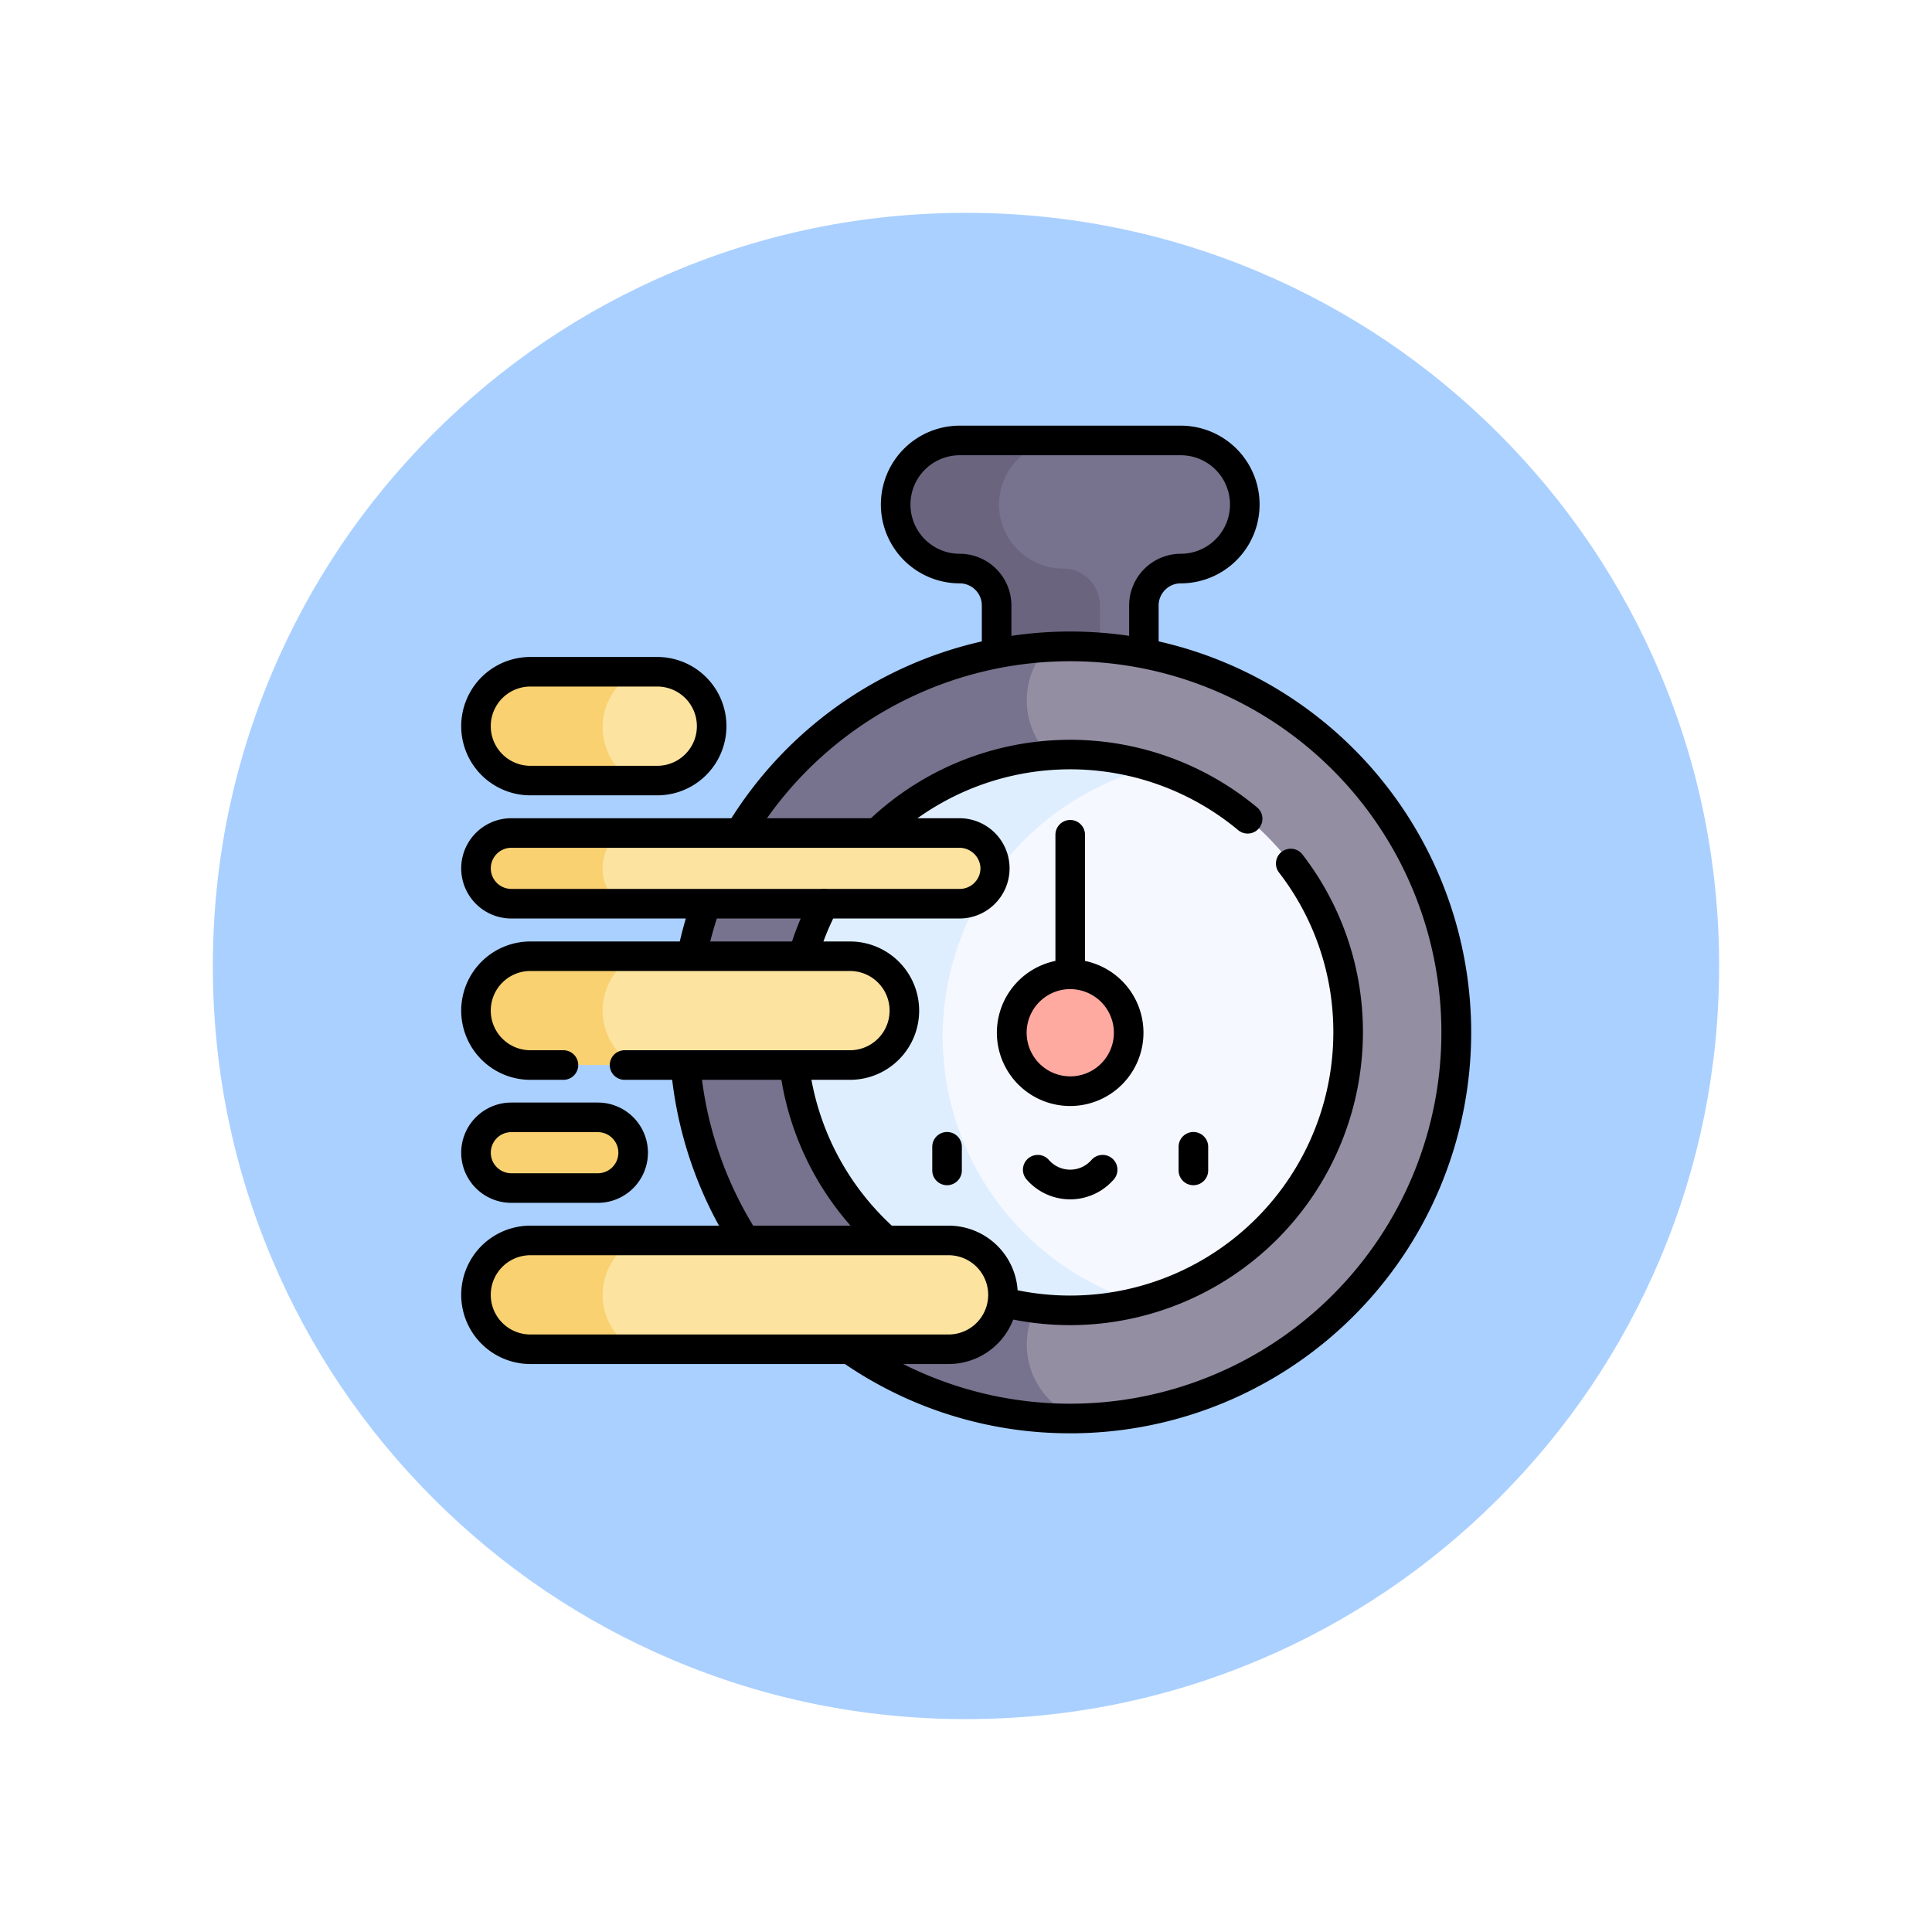 <svg xmlns="http://www.w3.org/2000/svg" xmlns:xlink="http://www.w3.org/1999/xlink" width="108.914" height="108.914" viewBox="0 0 108.914 108.914">
  <defs>
    <filter id="Trazado_874925" x="0" y="0" width="108.914" height="108.914" filterUnits="userSpaceOnUse">
      <feOffset dy="3" input="SourceAlpha"/>
      <feGaussianBlur stdDeviation="3" result="blur"/>
      <feFlood flood-opacity="0.161"/>
      <feComposite operator="in" in2="blur"/>
      <feComposite in="SourceGraphic"/>
    </filter>
  </defs>
  <g id="Grupo_1108348" data-name="Grupo 1108348" transform="translate(-818.851 -1958.181)">
    <g transform="matrix(1, 0, 0, 1, 818.85, 1958.18)" filter="url(#Trazado_874925)">
      <g id="Trazado_874925-2" data-name="Trazado 874925" transform="translate(9 6)" fill="#9cc8ff" opacity="0.859">
        <path d="M 45.457 89.414 C 39.522 89.414 33.766 88.252 28.347 85.96 C 23.113 83.746 18.412 80.577 14.375 76.539 C 10.337 72.502 7.168 67.801 4.954 62.567 C 2.662 57.149 1.5 51.392 1.5 45.457 C 1.5 39.522 2.662 33.766 4.954 28.347 C 7.168 23.113 10.337 18.412 14.375 14.375 C 18.412 10.337 23.113 7.168 28.347 4.954 C 33.766 2.662 39.522 1.5 45.457 1.5 C 51.392 1.5 57.148 2.662 62.566 4.954 C 67.8 7.168 72.502 10.337 76.539 14.375 C 80.576 18.412 83.746 23.113 85.96 28.347 C 88.252 33.766 89.414 39.522 89.414 45.457 C 89.414 51.392 88.252 57.149 85.96 62.567 C 83.746 67.801 80.576 72.502 76.539 76.539 C 72.502 80.577 67.8 83.746 62.566 85.96 C 57.148 88.252 51.392 89.414 45.457 89.414 Z" stroke="none"/>
        <path d="M 45.457 3 C 39.724 3 34.164 4.122 28.932 6.335 C 23.876 8.473 19.335 11.535 15.435 15.435 C 11.535 19.335 8.473 23.876 6.335 28.932 C 4.122 34.164 3 39.724 3 45.457 C 3 51.19 4.122 56.75 6.335 61.982 C 8.473 67.038 11.535 71.579 15.435 75.479 C 19.335 79.379 23.876 82.441 28.932 84.579 C 34.164 86.792 39.724 87.914 45.457 87.914 C 51.19 87.914 56.75 86.792 61.982 84.579 C 67.037 82.441 71.578 79.379 75.478 75.479 C 79.378 71.579 82.44 67.038 84.578 61.982 C 86.791 56.75 87.914 51.19 87.914 45.457 C 87.914 39.724 86.791 34.164 84.578 28.932 C 82.44 23.876 79.378 19.335 75.478 15.435 C 71.578 11.535 67.037 8.473 61.982 6.335 C 56.75 4.122 51.19 3 45.457 3 M 45.457 0 C 70.562 0 90.914 20.352 90.914 45.457 L 90.914 45.457 C 90.914 70.562 70.562 90.914 45.457 90.914 C 20.352 90.914 0 70.562 0 45.457 L 0 45.457 C 0 20.352 20.352 0 45.457 0 Z" stroke="none" fill="#fff"/>
      </g>
    </g>
    <g id="stopwatch_7233861" transform="translate(844.851 1981.599)">
      <g id="Grupo_1109140" data-name="Grupo 1109140" transform="translate(0.834 1.416)">
        <path id="Trazado_901146" data-name="Trazado 901146" d="M236.341,8.082h-12.46a3.622,3.622,0,0,0-3.611,3.611h0a3.622,3.622,0,0,0,3.611,3.611h0a2.08,2.08,0,0,1,2.08,2.08v9.133h8.3V17.384a2.08,2.08,0,0,1,2.08-2.08h0a3.622,3.622,0,0,0,3.611-3.611h0A3.622,3.622,0,0,0,236.341,8.082Z" transform="translate(-196.612 -8.082)" fill="#77728d"/>
        <path id="Trazado_901147" data-name="Trazado 901147" d="M229.705,15.3h0a3.622,3.622,0,0,1-3.611-3.611h0a3.622,3.622,0,0,1,3.611-3.611h-5.824a3.622,3.622,0,0,0-3.611,3.611h0a3.622,3.622,0,0,0,3.611,3.611h0a2.08,2.08,0,0,1,2.08,2.08v9.133h5.824V17.384A2.08,2.08,0,0,0,229.705,15.3Z" transform="translate(-196.612 -8.082)" fill="#6a647f"/>
        <circle id="Elipse_11556" data-name="Elipse 11556" cx="21.762" cy="21.762" r="21.762" transform="translate(11.736 11.607)" fill="#948ea3"/>
        <path id="Trazado_901148" data-name="Trazado 901148" d="M132.362,152.129a4.42,4.42,0,0,1,3.356-4.289V120.1a4.418,4.418,0,0,1-2.177-7.293,21.762,21.762,0,0,0,1.271,43.487c.162,0,.323,0,.484-.006A4.419,4.419,0,0,1,132.362,152.129Z" transform="translate(-101.314 -101.165)" fill="#77728d"/>
        <circle id="Elipse_11557" data-name="Elipse 11557" cx="15.666" cy="15.666" r="15.666" transform="translate(17.833 17.703)" fill="#f5f8ff"/>
        <path id="Trazado_901149" data-name="Trazado 901149" d="M176.357,183.2a15.693,15.693,0,0,1,11.849-15.195,15.666,15.666,0,1,0-.843,30.153A15.694,15.694,0,0,1,176.357,183.2Z" transform="translate(-150.049 -149.598)" fill="#deeeff"/>
        <path id="Trazado_901150" data-name="Trazado 901150" d="M17.719,125.328H10.568A3.068,3.068,0,0,0,7.5,128.4h0a3.068,3.068,0,0,0,3.068,3.068h7.152a3.068,3.068,0,0,0,3.068-3.068h0A3.068,3.068,0,0,0,17.719,125.328Z" transform="translate(-7.5 -112.292)" fill="#fce3a0"/>
        <path id="Trazado_901151" data-name="Trazado 901151" d="M282.442,285.322a3.295,3.295,0,1,1,3.295-3.295A3.3,3.3,0,0,1,282.442,285.322Z" transform="translate(-248.943 -248.639)" fill="#ffaaa1"/>
        <path id="Trazado_901152" data-name="Trazado 901152" d="M282.442,285.322a3.295,3.295,0,1,1,3.295-3.295A3.3,3.3,0,0,1,282.442,285.322Z" transform="translate(-248.943 -248.639)" fill="#ffaaa1"/>
        <path id="Trazado_901153" data-name="Trazado 901153" d="M34.142,413.656H10.568A3.068,3.068,0,0,0,7.5,416.724h0a3.068,3.068,0,0,0,3.068,3.068H34.142a3.077,3.077,0,0,0,3.068-3.068h0A3.077,3.077,0,0,0,34.142,413.656Z" transform="translate(-7.5 -368.561)" fill="#fce3a0"/>
        <path id="Trazado_901154" data-name="Trazado 901154" d="M14.369,351.241H9.493A1.993,1.993,0,0,0,7.5,353.234h0a1.993,1.993,0,0,0,1.993,1.993h4.876a2,2,0,0,0,1.993-1.993h0A2,2,0,0,0,14.369,351.241Z" transform="translate(-7.5 -313.086)" fill="#f9d171"/>
        <path id="Trazado_901155" data-name="Trazado 901155" d="M28.582,269.492H10.568A3.068,3.068,0,0,0,7.5,272.56h0a3.068,3.068,0,0,0,3.068,3.068H28.582a3.077,3.077,0,0,0,3.068-3.068h0A3.077,3.077,0,0,0,28.582,269.492Z" transform="translate(-7.5 -240.426)" fill="#fce3a0"/>
        <path id="Trazado_901156" data-name="Trazado 901156" d="M34.729,207.076H9.493A1.993,1.993,0,0,0,7.5,209.069h0a1.993,1.993,0,0,0,1.993,1.993H34.775a2,2,0,0,0,1.983-2.189A2.023,2.023,0,0,0,34.729,207.076Z" transform="translate(-7.5 -184.95)" fill="#fce3a0"/>
        <g id="Grupo_1109136" data-name="Grupo 1109136" transform="translate(0 13.036)">
          <path id="Trazado_901157" data-name="Trazado 901157" d="M14.638,128.451a3.52,3.52,0,0,1,1.9-3.123H10.568A3.068,3.068,0,0,0,7.5,128.4h0a3.068,3.068,0,0,0,3.068,3.068h5.768A3.519,3.519,0,0,1,14.638,128.451Z" transform="translate(-7.5 -125.328)" fill="#f9d171"/>
        </g>
        <g id="Grupo_1109137" data-name="Grupo 1109137" transform="translate(0 22.126)">
          <path id="Trazado_901158" data-name="Trazado 901158" d="M14.638,209.07a2.618,2.618,0,0,1,.918-1.993H9.493A1.993,1.993,0,0,0,7.5,209.07h0a1.993,1.993,0,0,0,1.993,1.993h6.063A2.618,2.618,0,0,1,14.638,209.07Z" transform="translate(-7.5 -207.077)" fill="#f9d171"/>
        </g>
        <g id="Grupo_1109138" data-name="Grupo 1109138" transform="translate(0 29.066)">
          <path id="Trazado_901159" data-name="Trazado 901159" d="M14.638,272.56a3.519,3.519,0,0,1,1.793-3.068H10.568A3.068,3.068,0,0,0,7.5,272.56h0a3.068,3.068,0,0,0,3.068,3.068h5.864A3.519,3.519,0,0,1,14.638,272.56Z" transform="translate(-7.5 -269.492)" fill="#f9d171"/>
        </g>
        <g id="Grupo_1109139" data-name="Grupo 1109139" transform="translate(0 45.095)">
          <path id="Trazado_901160" data-name="Trazado 901160" d="M14.638,416.724a3.519,3.519,0,0,1,1.793-3.068H10.568A3.068,3.068,0,0,0,7.5,416.724h0a3.068,3.068,0,0,0,3.068,3.068h5.864A3.519,3.519,0,0,1,14.638,416.724Z" transform="translate(-7.5 -413.656)" fill="#f9d171"/>
        </g>
      </g>
      <g id="Grupo_1109142" data-name="Grupo 1109142" transform="translate(0 0.582)">
        <path id="Línea_581" data-name="Línea 581" d="M-6.666,2.036A.834.834,0,0,1-7.5,1.2V-6.666A.834.834,0,0,1-6.666-7.5a.834.834,0,0,1,.834.834V1.2A.834.834,0,0,1-6.666,2.036Z" transform="translate(40.998 29.725)"/>
        <path id="Trazado_901161" data-name="Trazado 901161" d="M275.776,279.489a4.132,4.132,0,1,1,2.918-1.21A4.133,4.133,0,0,1,275.776,279.489Zm0-6.59a2.459,2.459,0,1,0,2.461,2.461A2.464,2.464,0,0,0,275.776,272.9Z" transform="translate(-241.443 -241.139)"/>
        <path id="Trazado_901162" data-name="Trazado 901162" d="M227.6,13.953a.834.834,0,0,1-.834-.834v-2.4A2.917,2.917,0,0,1,229.675,7.8a2.777,2.777,0,0,0,0-5.554h-12.46a2.777,2.777,0,0,0,0,5.554,2.917,2.917,0,0,1,2.914,2.914v2.4a.834.834,0,1,1-1.668,0v-2.4a1.248,1.248,0,0,0-1.246-1.246,4.445,4.445,0,0,1,0-8.89h12.46a4.445,4.445,0,1,1,0,8.89,1.248,1.248,0,0,0-1.246,1.246v2.4A.834.834,0,0,1,227.6,13.953Z" transform="translate(-189.112 -0.582)"/>
        <path id="Trazado_901163" data-name="Trazado 901163" d="M110.478,241.14a.835.835,0,0,1-.817-1,22.528,22.528,0,0,1,.758-2.755.834.834,0,0,1,1.577.544,20.854,20.854,0,0,0-.7,2.55A.834.834,0,0,1,110.478,241.14Z" transform="translate(-97.452 -210.553)"/>
        <path id="Trazado_901164" data-name="Trazado 901164" d="M110.462,330a.833.833,0,0,1-.706-.389,22.606,22.606,0,0,1-3.381-9.964.834.834,0,1,1,1.661-.152,20.931,20.931,0,0,0,3.13,9.225.834.834,0,0,1-.7,1.279Z" transform="translate(-94.544 -283.362)"/>
        <path id="Trazado_901165" data-name="Trazado 901165" d="M153.994,150.162a22.467,22.467,0,0,1-12.832-3.995.834.834,0,0,1,.948-1.372,20.928,20.928,0,1,0-5.935-28.211.834.834,0,1,1-1.419-.876,22.6,22.6,0,1,1,19.238,34.455Z" transform="translate(-119.661 -93.362)"/>
        <path id="Trazado_901166" data-name="Trazado 901166" d="M3.9,117.828h7.152a3.9,3.9,0,0,1,0,7.8H3.9a3.9,3.9,0,0,1,0-7.8Zm7.152,6.135a2.234,2.234,0,1,0,0-4.468H3.9a2.234,2.234,0,1,0,0,4.468Z" transform="translate(0 -104.792)"/>
        <path id="Trazado_901167" data-name="Trazado 901167" d="M167.009,240.1a.835.835,0,0,1-.8-1.071A16.442,16.442,0,0,1,167.4,236.1a.834.834,0,1,1,1.478.772,14.769,14.769,0,0,0-1.067,2.631A.834.834,0,0,1,167.009,240.1Z" transform="translate(-147.697 -209.513)"/>
        <path id="Trazado_901168" data-name="Trazado 901168" d="M167.159,329.023a.831.831,0,0,1-.566-.222,16.508,16.508,0,0,1-5.177-10.106.834.834,0,1,1,1.656-.2,14.838,14.838,0,0,0,4.655,9.083.834.834,0,0,1-.567,1.446Z" transform="translate(-143.462 -282.493)"/>
        <path id="Trazado_901169" data-name="Trazado 901169" d="M272.608,241.845a16.522,16.522,0,0,1-3.887-.462.834.834,0,1,1,.393-1.621,14.839,14.839,0,0,0,18.326-14.416,14.679,14.679,0,0,0-3.067-9.022.834.834,0,0,1,1.322-1.017,16.333,16.333,0,0,1,3.413,10.039A16.518,16.518,0,0,1,272.608,241.845Z" transform="translate(-238.275 -191.142)"/>
        <path id="Trazado_901170" data-name="Trazado 901170" d="M205.152,165.777a.834.834,0,0,1-.574-1.439,16.472,16.472,0,0,1,21.9-.716.834.834,0,0,1-1.068,1.281,14.8,14.8,0,0,0-19.688.645A.831.831,0,0,1,205.152,165.777Z" transform="translate(-181.6 -142.097)"/>
        <path id="Trazado_901171" data-name="Trazado 901171" d="M3.9,406.156H27.476a3.9,3.9,0,0,1,0,7.8H3.9a3.9,3.9,0,0,1,0-7.8Zm23.574,6.135a2.234,2.234,0,1,0,0-4.468H3.9a2.234,2.234,0,1,0,0,4.468Z" transform="translate(0 -361.061)"/>
        <path id="Trazado_901172" data-name="Trazado 901172" d="M2.827,343.741H7.7a2.827,2.827,0,1,1,0,5.654H2.827a2.827,2.827,0,1,1,0-5.654ZM7.7,347.727a1.159,1.159,0,0,0,0-2.318H2.827a1.159,1.159,0,0,0,0,2.318Z" transform="translate(0 -305.586)"/>
        <path id="Trazado_901173" data-name="Trazado 901173" d="M21.916,269.8H9.21a.834.834,0,1,1,0-1.668H21.916a2.234,2.234,0,0,0,0-4.468H3.9a2.234,2.234,0,0,0,0,4.468H5.763a.834.834,0,1,1,0,1.668H3.9a3.9,3.9,0,1,1,0-7.8H21.916a3.9,3.9,0,1,1,0,7.8Z" transform="translate(0 -232.926)"/>
        <path id="Trazado_901174" data-name="Trazado 901174" d="M2.827,199.576H28.063a2.827,2.827,0,1,1,.046,5.654H2.827a2.827,2.827,0,0,1,0-5.654Zm25.282,3.986a1.162,1.162,0,0,0,.857-.383,1.147,1.147,0,0,0,.3-.892,1.193,1.193,0,0,0-1.2-1.044H2.827a1.159,1.159,0,0,0,0,2.318Z" transform="translate(0 -177.45)"/>
        <g id="Grupo_1109141" data-name="Grupo 1109141" transform="translate(26.555 39.815)">
          <path id="Línea_582" data-name="Línea 582" d="M-6.666-4.5A.834.834,0,0,1-7.5-5.332V-6.666A.834.834,0,0,1-6.666-7.5a.834.834,0,0,1,.834.834v1.334A.834.834,0,0,1-6.666-4.5Z" transform="translate(7.5 7.5)"/>
          <path id="Línea_583" data-name="Línea 583" d="M-6.666-4.5A.834.834,0,0,1-7.5-5.332V-6.666A.834.834,0,0,1-6.666-7.5a.834.834,0,0,1,.834.834v1.334A.834.834,0,0,1-6.666-4.5Z" transform="translate(21.387 7.5)"/>
          <path id="Trazado_901175" data-name="Trazado 901175" d="M287.478,372.809a3.262,3.262,0,0,1-2.459-1.12.834.834,0,1,1,1.257-1.1,1.592,1.592,0,0,0,2.4,0,.834.834,0,1,1,1.257,1.1A3.262,3.262,0,0,1,287.478,372.809Z" transform="translate(-279.701 -369.012)"/>
        </g>
      </g>
    </g>
  </g>
</svg>
